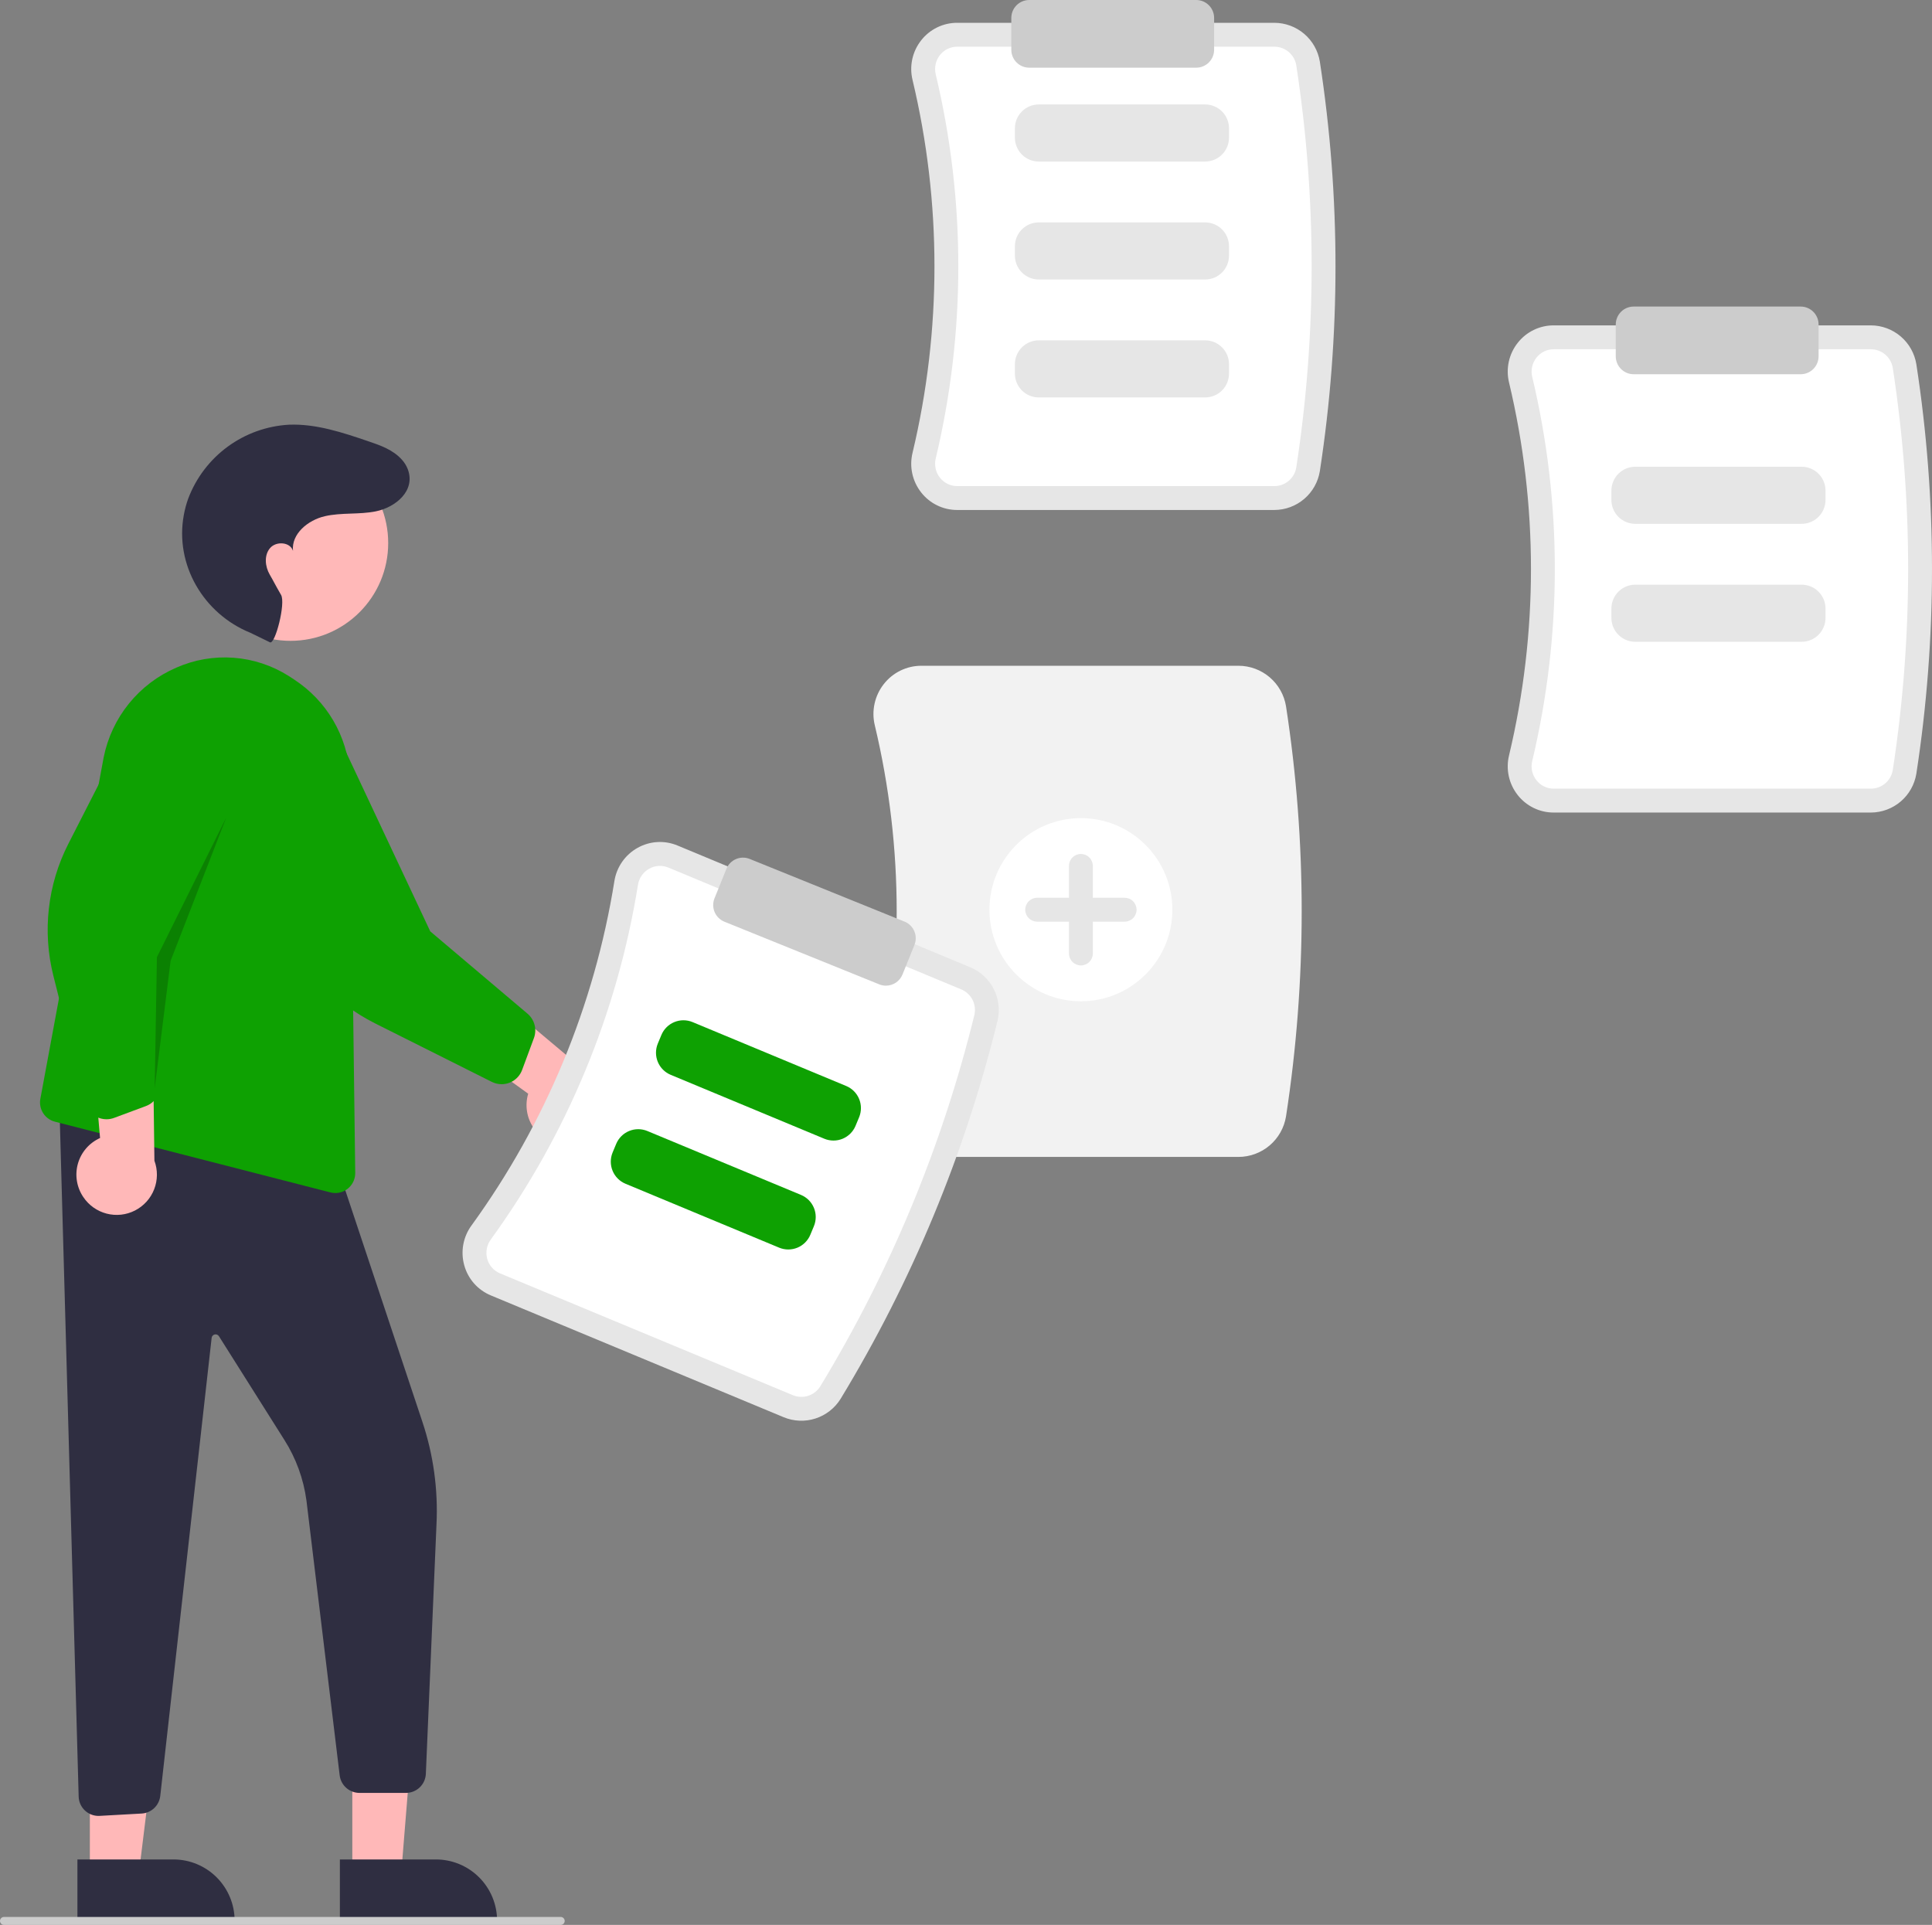 <svg width="274" height="273" viewBox="0 0 274 273" fill="none" xmlns="http://www.w3.org/2000/svg">
<rect x="0" y="0" width="274" height="273" fill="#808080" stroke="none"/>
<g clip-path="url(#clip0_741_1275)">
<path d="M180.732 72.328H135.759C134.775 72.331 133.803 72.109 132.917 71.679C132.031 71.249 131.254 70.623 130.647 69.847C130.028 69.064 129.596 68.15 129.383 67.175C129.17 66.2 129.183 65.189 129.419 64.219C133.564 46.838 133.564 28.724 129.419 11.343C129.182 10.373 129.17 9.362 129.383 8.387C129.596 7.412 130.028 6.498 130.646 5.715C131.254 4.939 132.031 4.313 132.917 3.883C133.803 3.453 134.775 3.231 135.759 3.234H180.732C182.285 3.239 183.785 3.795 184.967 4.803C186.148 5.812 186.934 7.208 187.183 8.742C190.143 27.988 190.143 47.574 187.183 66.82C186.934 68.354 186.148 69.75 184.967 70.758C183.785 71.767 182.285 72.323 180.732 72.328Z" fill="#E6E6E6"/>
<path d="M135.76 6.622C135.287 6.62 134.82 6.727 134.394 6.933C133.969 7.139 133.596 7.44 133.304 7.812C133.003 8.194 132.793 8.639 132.69 9.114C132.587 9.589 132.594 10.081 132.709 10.553C136.978 28.453 136.978 47.109 132.71 65.009C132.594 65.481 132.587 65.973 132.69 66.448C132.793 66.923 133.003 67.368 133.304 67.749L133.304 67.749C133.596 68.122 133.969 68.422 134.394 68.629C134.82 68.835 135.287 68.942 135.76 68.94H180.732C181.478 68.94 182.199 68.675 182.768 68.193C183.337 67.71 183.717 67.041 183.839 66.305C186.746 47.4 186.746 28.162 183.839 9.257C183.717 8.521 183.337 7.852 182.768 7.369C182.199 6.886 181.478 6.622 180.732 6.622L135.76 6.622Z" fill="white"/>
<path d="M170.918 22.912H147.318C146.421 22.911 145.561 22.554 144.927 21.919C144.292 21.284 143.936 20.423 143.935 19.524V18.201C143.936 17.302 144.292 16.441 144.927 15.806C145.561 15.171 146.421 14.814 147.318 14.813H170.918C171.815 14.814 172.675 15.171 173.31 15.806C173.944 16.441 174.301 17.302 174.302 18.201V19.524C174.301 20.423 173.944 21.284 173.31 21.919C172.675 22.554 171.815 22.911 170.918 22.912Z" fill="#E6E6E6"/>
<path d="M170.918 39.64H147.318C146.421 39.639 145.561 39.282 144.927 38.647C144.292 38.011 143.936 37.15 143.935 36.252V34.928C143.936 34.03 144.292 33.169 144.927 32.534C145.561 31.899 146.421 31.542 147.318 31.541H170.918C171.815 31.542 172.675 31.899 173.31 32.534C173.944 33.169 174.301 34.03 174.302 34.928V36.252C174.301 37.15 173.944 38.011 173.31 38.647C172.675 39.282 171.815 39.639 170.918 39.64Z" fill="#E6E6E6"/>
<path d="M170.918 56.367H147.318C146.421 56.367 145.561 56.009 144.927 55.374C144.292 54.739 143.936 53.878 143.935 52.98V51.656C143.936 50.758 144.292 49.897 144.927 49.262C145.561 48.627 146.421 48.269 147.318 48.268H170.918C171.815 48.269 172.675 48.627 173.31 49.262C173.944 49.897 174.301 50.758 174.302 51.656V52.98C174.301 53.878 173.944 54.739 173.31 55.374C172.675 56.009 171.815 56.367 170.918 56.367Z" fill="#E6E6E6"/>
<path d="M265.329 115.24H220.356C219.372 115.243 218.399 115.021 217.513 114.591C216.628 114.161 215.851 113.535 215.243 112.759C214.625 111.976 214.192 111.062 213.98 110.087C213.767 109.112 213.779 108.101 214.016 107.131C218.161 89.75 218.161 71.636 214.016 54.255C213.779 53.285 213.767 52.274 213.98 51.299C214.193 50.324 214.625 49.41 215.243 48.627C215.851 47.851 216.627 47.225 217.513 46.795C218.399 46.365 219.372 46.143 220.356 46.146H265.329C266.881 46.151 268.382 46.707 269.564 47.716C270.745 48.724 271.531 50.12 271.78 51.654C274.74 70.9 274.74 90.486 271.78 109.732C271.531 111.266 270.745 112.662 269.564 113.671C268.382 114.679 266.881 115.235 265.329 115.24Z" fill="#E6E6E6"/>
<path d="M220.356 49.534C219.883 49.532 219.416 49.639 218.991 49.845C218.565 50.051 218.192 50.352 217.9 50.724C217.6 51.106 217.39 51.551 217.287 52.026C217.184 52.501 217.19 52.993 217.306 53.465C221.575 71.365 221.575 90.021 217.306 107.921C217.191 108.393 217.184 108.885 217.287 109.36C217.39 109.835 217.6 110.28 217.9 110.661L217.9 110.661C218.192 111.034 218.565 111.335 218.991 111.541C219.416 111.747 219.883 111.854 220.356 111.852H265.329C266.074 111.852 266.796 111.588 267.365 111.105C267.934 110.623 268.313 109.953 268.436 109.217C271.343 90.312 271.343 71.074 268.436 52.169C268.313 51.433 267.934 50.764 267.365 50.281C266.796 49.798 266.074 49.534 265.329 49.534L220.356 49.534Z" fill="white"/>
<path d="M175.656 164.081H130.684C129.656 164.084 128.642 163.852 127.718 163.404C126.793 162.955 125.983 162.302 125.349 161.492C124.704 160.676 124.253 159.723 124.032 158.706C123.81 157.689 123.823 156.635 124.069 155.624C128.204 138.286 128.204 120.217 124.069 102.879C123.822 101.868 123.81 100.814 124.032 99.797C124.253 98.78 124.704 97.827 125.349 97.011C125.983 96.201 126.793 95.548 127.718 95.099C128.642 94.651 129.656 94.419 130.684 94.422H175.656C177.276 94.427 178.842 95.008 180.074 96.06C181.307 97.113 182.126 98.569 182.386 100.17C185.35 119.444 185.35 139.059 182.386 158.333C182.126 159.934 181.307 161.39 180.074 162.443C178.842 163.495 177.276 164.076 175.656 164.081Z" fill="#F2F2F2"/>
<path d="M255.515 74.294H231.915C231.018 74.293 230.158 73.935 229.523 73.3C228.889 72.665 228.532 71.804 228.531 70.906V69.582C228.532 68.684 228.889 67.823 229.523 67.188C230.158 66.553 231.018 66.195 231.915 66.195H255.515C256.412 66.195 257.272 66.553 257.906 67.188C258.541 67.823 258.898 68.684 258.898 69.582V70.906C258.897 71.804 258.541 72.665 257.906 73.3C257.272 73.935 256.412 74.293 255.515 74.294Z" fill="#E6E6E6"/>
<path d="M255.515 91.021H231.915C231.018 91.02 230.158 90.663 229.523 90.028C228.889 89.393 228.532 88.532 228.531 87.634V86.31C228.532 85.412 228.889 84.55 229.523 83.915C230.158 83.28 231.018 82.923 231.915 82.922H255.515C256.412 82.923 257.272 83.28 257.906 83.915C258.541 84.55 258.898 85.412 258.898 86.31V87.634C258.898 88.532 258.541 89.393 257.906 90.028C257.272 90.663 256.412 91.02 255.515 91.021Z" fill="#E6E6E6"/>
<path d="M153.296 142.005C160.46 142.005 166.267 136.191 166.267 129.019C166.267 121.846 160.46 116.032 153.296 116.032C146.132 116.032 140.324 121.846 140.324 129.019C140.324 136.191 146.132 142.005 153.296 142.005Z" fill="white"/>
<path d="M159.5 127.325H154.988V122.808C154.988 122.358 154.809 121.928 154.492 121.61C154.175 121.292 153.744 121.114 153.296 121.114C152.847 121.114 152.417 121.292 152.099 121.61C151.782 121.928 151.604 122.358 151.604 122.808V127.325H147.092C146.643 127.325 146.213 127.503 145.896 127.821C145.578 128.139 145.4 128.569 145.4 129.019C145.4 129.468 145.578 129.899 145.896 130.216C146.213 130.534 146.643 130.713 147.092 130.713H151.604V135.23C151.604 135.679 151.782 136.11 152.099 136.427C152.417 136.745 152.847 136.923 153.296 136.923C153.744 136.923 154.175 136.745 154.492 136.427C154.809 136.11 154.988 135.679 154.988 135.23V130.713H159.5C159.948 130.713 160.379 130.534 160.696 130.216C161.013 129.899 161.191 129.468 161.191 129.019C161.191 128.569 161.013 128.139 160.696 127.821C160.379 127.503 159.948 127.325 159.5 127.325Z" fill="#E6E6E6"/>
<path d="M169.651 9.599H145.964C145.291 9.598 144.646 9.33 144.17 8.854C143.694 8.377 143.427 7.732 143.426 7.058V2.541C143.427 1.867 143.694 1.221 144.17 0.745C144.646 0.269 145.291 0.001 145.964 0H169.651C170.324 0.001 170.969 0.269 171.445 0.745C171.921 1.221 172.188 1.867 172.189 2.541V7.058C172.188 7.732 171.921 8.377 171.445 8.854C170.969 9.33 170.324 9.598 169.651 9.599Z" fill="#CCCCCC"/>
<path d="M255.376 53.075H231.689C231.016 53.075 230.371 52.807 229.895 52.33C229.419 51.854 229.152 51.208 229.151 50.535V46.017C229.152 45.344 229.419 44.698 229.895 44.222C230.371 43.745 231.016 43.477 231.689 43.477H255.376C256.049 43.477 256.694 43.745 257.17 44.222C257.645 44.698 257.913 45.344 257.914 46.017V50.535C257.913 51.208 257.645 51.854 257.17 52.33C256.694 52.807 256.049 53.075 255.376 53.075Z" fill="#CCCCCC"/>
<path d="M49.966 265.976H56.88L59.042 239.276H49.965L49.966 265.976Z" fill="#FFB8B8"/>
<path d="M48.203 263.717L61.819 263.716H61.82C62.959 263.716 64.088 263.941 65.141 264.377C66.194 264.814 67.15 265.454 67.956 266.261C68.762 267.067 69.401 268.025 69.837 269.079C70.273 270.133 70.498 271.263 70.498 272.404V272.686L48.203 272.687L48.203 263.717Z" fill="#2F2E41"/>
<path d="M12.744 265.976H19.658L22.948 239.276H12.742L12.744 265.976Z" fill="#FFB8B8"/>
<path d="M10.98 263.717L24.597 263.716H24.597C25.737 263.716 26.865 263.941 27.918 264.377C28.971 264.814 29.928 265.454 30.733 266.261C31.539 267.067 32.178 268.025 32.614 269.079C33.051 270.133 33.275 271.263 33.275 272.404V272.686L10.981 272.687L10.98 263.717Z" fill="#2F2E41"/>
<path d="M13.97 257.542C13.265 257.542 12.586 257.276 12.067 256.797C11.789 256.543 11.564 256.235 11.408 255.892C11.251 255.549 11.165 255.177 11.156 254.8L8.383 155.304L47.755 165.159L59.903 201.644C61.469 206.337 62.147 211.282 61.902 216.225L60.394 251.592C60.359 252.316 60.048 253 59.523 253.5C58.999 254 58.302 254.279 57.577 254.279H50.974C50.292 254.276 49.634 254.027 49.121 253.578C48.608 253.129 48.273 252.51 48.179 251.834L43.459 212.794C43.047 209.749 41.983 206.828 40.34 204.232L31.051 189.509C30.989 189.411 30.898 189.334 30.791 189.289C30.683 189.245 30.565 189.234 30.451 189.26C30.338 189.285 30.235 189.345 30.157 189.431C30.079 189.517 30.029 189.625 30.015 189.74L22.726 254.723C22.647 255.382 22.339 255.993 21.856 256.447C21.372 256.901 20.744 257.169 20.082 257.206L14.131 257.537C14.078 257.54 14.024 257.542 13.97 257.542Z" fill="#2F2E41"/>
<path d="M41.203 90.887C48.853 90.887 55.055 84.678 55.055 77.019C55.055 69.36 48.853 63.151 41.203 63.151C33.553 63.151 27.351 69.36 27.351 77.019C27.351 84.678 33.553 90.887 41.203 90.887Z" fill="#FFB8B8"/>
<path d="M47.566 169.205C47.328 169.204 47.091 169.174 46.86 169.115H46.859L7.796 159.087C7.097 158.908 6.494 158.468 6.11 157.857C5.725 157.247 5.59 156.512 5.73 155.804L14.701 107.42C15.26 104.623 16.489 102.004 18.282 99.787C20.074 97.57 22.378 95.822 24.994 94.693C27.543 93.564 30.33 93.08 33.111 93.284C35.891 93.488 38.578 94.375 40.935 95.865C41.482 96.207 42.033 96.579 42.572 96.972C44.743 98.575 46.513 100.66 47.744 103.063C48.974 105.466 49.633 108.122 49.666 110.822L50.38 166.342C50.384 166.715 50.315 167.086 50.176 167.432C50.037 167.779 49.831 168.094 49.569 168.36C49.307 168.627 48.996 168.838 48.652 168.983C48.308 169.128 47.939 169.203 47.566 169.205Z" fill="#0EA102"/>
<path d="M11.815 169.774C11.349 169.087 11.039 168.307 10.907 167.487C10.775 166.668 10.824 165.829 11.05 165.031C11.277 164.233 11.675 163.494 12.218 162.866C12.761 162.239 13.435 161.738 14.191 161.399L12.454 141.297L21.662 146.293L21.9 164.616C22.384 165.927 22.371 167.37 21.863 168.672C21.356 169.974 20.389 171.044 19.145 171.68C17.902 172.316 16.47 172.473 15.118 172.121C13.767 171.77 12.592 170.935 11.815 169.774H11.815Z" fill="#FFB8B8"/>
<path d="M15.104 158.74C14.845 158.74 14.586 158.707 14.334 158.643C13.793 158.505 13.299 158.223 12.905 157.826C12.51 157.43 12.23 156.935 12.094 156.392L7.569 138.389C5.988 132.102 6.742 125.453 9.69 119.68L19.17 101.114C19.77 98.891 21.218 96.993 23.202 95.829C25.186 94.666 27.548 94.329 29.778 94.893C30.889 95.174 31.934 95.673 32.851 96.361C33.768 97.049 34.54 97.913 35.121 98.902C35.715 99.905 36.103 101.017 36.263 102.171C36.423 103.326 36.352 104.501 36.054 105.629L22.56 135.84L22.72 153.928C22.724 154.566 22.532 155.19 22.171 155.716C21.809 156.241 21.295 156.643 20.698 156.867L16.182 158.546C15.838 158.674 15.472 158.74 15.104 158.74Z" fill="#0EA102"/>
<path d="M79.7 162.38C78.876 162.286 78.083 162.012 77.377 161.577C76.67 161.143 76.067 160.559 75.611 159.866C75.154 159.173 74.855 158.389 74.734 157.567C74.613 156.746 74.673 155.909 74.91 155.113L58.559 143.318L68.347 139.591L82.374 151.363C83.683 151.851 84.766 152.802 85.421 154.036C86.075 155.271 86.255 156.703 85.925 158.061C85.595 159.418 84.78 160.608 83.632 161.404C82.485 162.2 81.086 162.547 79.7 162.38H79.7Z" fill="#FFB8B8"/>
<path d="M71.14 153.767C70.658 153.766 70.183 153.654 69.751 153.438L53.171 145.129C47.38 142.227 42.838 137.318 40.391 131.315L32.519 112.01C31.227 110.105 30.735 107.768 31.148 105.503C31.562 103.238 32.847 101.226 34.729 99.901C35.669 99.24 36.73 98.772 37.853 98.526C38.975 98.279 40.135 98.258 41.265 98.465C42.409 98.671 43.5 99.102 44.476 99.733C45.452 100.365 46.293 101.183 46.951 102.142L61.019 132.09L74.817 143.768C75.303 144.181 75.651 144.734 75.813 145.351C75.975 145.968 75.944 146.62 75.724 147.219L74.049 151.741C73.83 152.334 73.435 152.846 72.917 153.207C72.396 153.571 71.776 153.767 71.14 153.767Z" fill="#0EA102"/>
<path d="M38.294 91.1C39.03 91.422 40.537 85.551 39.862 84.376C38.858 82.63 38.918 82.643 38.251 81.487C37.585 80.332 37.435 78.75 38.299 77.734C39.162 76.717 41.159 76.852 41.553 78.127C41.3 75.706 43.691 73.76 46.061 73.213C48.43 72.666 50.929 73.005 53.312 72.519C56.077 71.954 58.953 69.633 57.85 66.59C57.661 66.083 57.377 65.616 57.015 65.215C55.74 63.781 53.958 63.168 52.214 62.575C48.588 61.343 44.862 60.096 41.035 60.231C37.882 60.397 34.845 61.478 32.296 63.345C29.747 65.211 27.797 67.78 26.684 70.739C26.42 71.479 26.216 72.239 26.073 73.012C24.759 80.083 28.861 87.059 35.523 89.751L38.294 91.1Z" fill="#2F2E41"/>
<path opacity="0.2" d="M21.939 154.338L22.253 135.746L32.09 115.943L24.195 136.27L21.939 154.338Z" fill="black"/>
<path d="M111.147 200.999L69.617 183.724C68.707 183.349 67.894 182.77 67.24 182.033C66.587 181.296 66.11 180.419 65.846 179.469C65.575 178.509 65.526 177.499 65.703 176.516C65.881 175.534 66.279 174.605 66.87 173.8C77.358 159.342 84.3 142.614 87.133 124.971C87.287 123.985 87.663 123.046 88.233 122.227C88.803 121.409 89.553 120.731 90.424 120.245C91.282 119.763 92.24 119.482 93.222 119.426C94.206 119.369 95.188 119.538 96.096 119.919L137.627 137.194C139.059 137.794 140.232 138.884 140.936 140.27C141.641 141.655 141.831 143.246 141.474 144.759C136.831 163.668 129.325 181.755 119.216 198.391C118.398 199.712 117.137 200.699 115.66 201.177C114.182 201.655 112.583 201.592 111.147 200.999Z" fill="#E6E6E6"/>
<path d="M94.798 123.047C94.362 122.864 93.89 122.783 93.418 122.81C92.946 122.837 92.486 122.972 92.074 123.203C91.65 123.44 91.286 123.77 91.009 124.169C90.731 124.568 90.549 125.025 90.475 125.506C87.557 143.676 80.407 160.903 69.605 175.794C69.318 176.185 69.123 176.637 69.036 177.115C68.949 177.593 68.972 178.085 69.104 178.552L69.104 178.553C69.231 179.009 69.46 179.43 69.774 179.784C70.088 180.138 70.478 180.416 70.915 180.596L112.446 197.871C113.134 198.158 113.902 198.19 114.612 197.963C115.323 197.736 115.929 197.264 116.325 196.631C126.254 180.29 133.627 162.524 138.188 143.949C138.357 143.222 138.263 142.459 137.923 141.794C137.582 141.13 137.017 140.609 136.328 140.322L94.798 123.047Z" fill="white"/>
<path d="M116.911 161.503L95.118 152.437C94.29 152.092 93.632 151.432 93.29 150.601C92.948 149.771 92.948 148.839 93.291 148.009L93.799 146.787C94.144 145.958 94.803 145.3 95.632 144.957C96.462 144.614 97.393 144.614 98.222 144.958L120.015 154.023C120.843 154.369 121.501 155.029 121.843 155.859C122.185 156.69 122.185 157.622 121.842 158.452L121.334 159.674C120.989 160.503 120.33 161.161 119.5 161.504C118.671 161.847 117.74 161.846 116.911 161.503Z" fill="#0EA102"/>
<path d="M110.5 176.95L88.707 167.885C87.879 167.539 87.221 166.879 86.879 166.049C86.537 165.219 86.537 164.287 86.88 163.457L87.388 162.234C87.733 161.405 88.392 160.747 89.222 160.404C90.051 160.061 90.982 160.062 91.811 160.406L113.604 169.471C114.432 169.816 115.09 170.477 115.432 171.307C115.775 172.137 115.774 173.069 115.431 173.899L114.923 175.122C114.578 175.951 113.919 176.609 113.09 176.952C112.26 177.294 111.329 177.294 110.5 176.95Z" fill="#0EA102"/>
<path d="M125.644 139.793C125.318 139.793 124.995 139.729 124.692 139.606L102.732 130.718C102.109 130.464 101.611 129.974 101.348 129.354C101.085 128.734 101.079 128.034 101.33 127.41L103.022 123.222C103.274 122.597 103.764 122.098 104.384 121.835C105.003 121.572 105.702 121.566 106.326 121.819L128.286 130.708C128.91 130.961 129.407 131.451 129.67 132.071C129.933 132.691 129.939 133.391 129.688 134.015L127.996 138.203C127.806 138.672 127.481 139.074 127.062 139.357C126.643 139.64 126.149 139.792 125.644 139.793Z" fill="#CCCCCC"/>
<path d="M79.521 273H0.564C0.414 273 0.271 272.94 0.165 272.834C0.059 272.729 0 272.585 0 272.435C0 272.285 0.059 272.142 0.165 272.036C0.271 271.93 0.414 271.871 0.564 271.871H79.521C79.671 271.871 79.814 271.93 79.92 272.036C80.026 272.142 80.085 272.285 80.085 272.435C80.085 272.585 80.026 272.729 79.92 272.834C79.814 272.94 79.671 273 79.521 273Z" fill="#CCCCCC"/>
</g>
<defs>
<clipPath id="clip0_741_1275">
<rect width="274" height="273" fill="white"/>
</clipPath>
</defs>
</svg>
